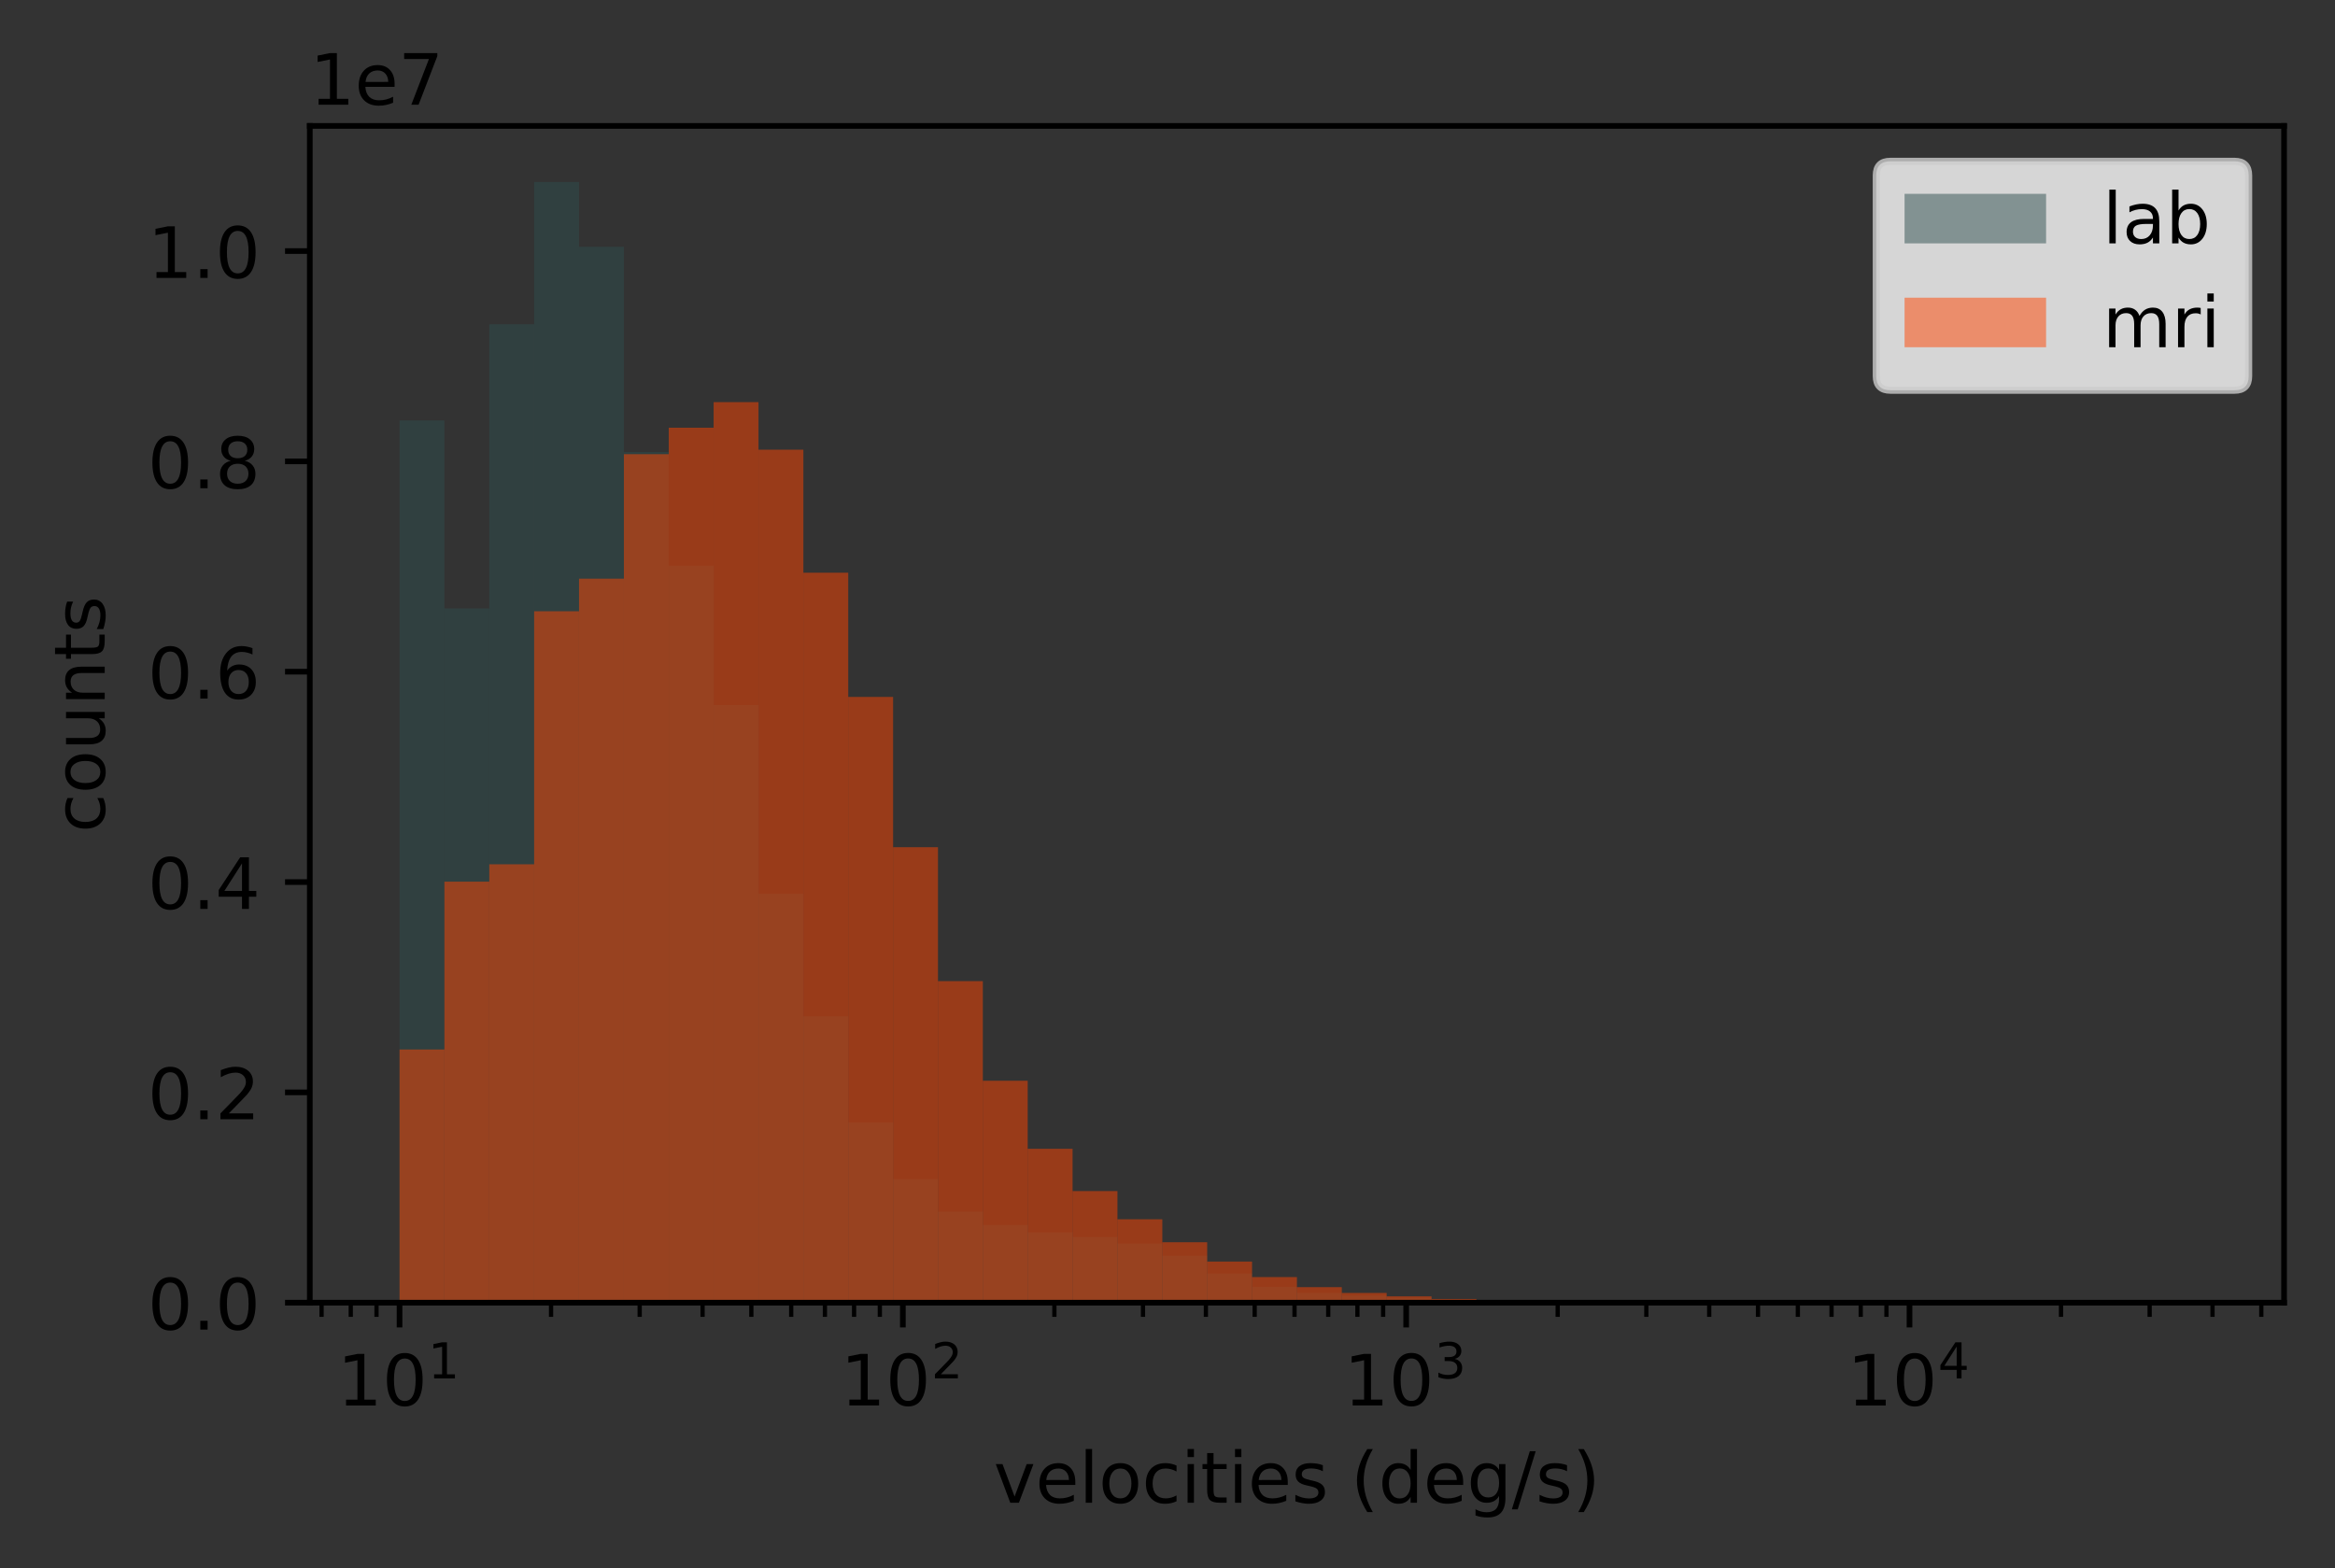 <?xml version="1.0" encoding="utf-8" standalone="no"?>
<!DOCTYPE svg PUBLIC "-//W3C//DTD SVG 1.1//EN"
  "http://www.w3.org/Graphics/SVG/1.1/DTD/svg11.dtd">
<!-- Created with matplotlib (https://matplotlib.org/) -->
<svg height="221.675pt" version="1.1" viewBox="0 0 329.981 221.675" width="329.981pt" xmlns="http://www.w3.org/2000/svg" xmlns:xlink="http://www.w3.org/1999/xlink">
 <rect x="0" y="0" width="329.981" height="221.675" fill="#333333" stroke="none"/>
 <defs>
  <style type="text/css">
*{stroke-linecap:butt;stroke-linejoin:round;}
  </style>
 </defs>
 <g id="figure_1">
  <g id="patch_1">
   <path d="M 0 221.675 
L 329.981 221.675 
L 329.981 0 
L 0 0 
z
" style="fill:none;"/>
  </g>
  <g id="axes_1">
   <g id="patch_2">
    <path d="M 43.781 184.118 
L 322.781 184.118 
L 322.781 17.798 
L 43.781 17.798 
z
" style="fill:none;"/>
   </g>
   <g id="patch_3">
    <path clip-path="url(#pff9ee19e88)" d="M 56.463 184.118 
L 62.804 184.118 
L 62.804 59.429 
L 56.463 59.429 
z
" style="fill:#2f4f4f;opacity:0.5;"/>
   </g>
   <g id="patch_4">
    <path clip-path="url(#pff9ee19e88)" d="M 62.804 184.118 
L 69.145 184.118 
L 69.145 86.01 
L 62.804 86.01 
z
" style="fill:#2f4f4f;opacity:0.5;"/>
   </g>
   <g id="patch_5">
    <path clip-path="url(#pff9ee19e88)" d="M 69.145 184.118 
L 75.486 184.118 
L 75.486 45.84 
L 69.145 45.84 
z
" style="fill:#2f4f4f;opacity:0.5;"/>
   </g>
   <g id="patch_6">
    <path clip-path="url(#pff9ee19e88)" d="M 75.486 184.118 
L 81.827 184.118 
L 81.827 25.718 
L 75.486 25.718 
z
" style="fill:#2f4f4f;opacity:0.5;"/>
   </g>
   <g id="patch_7">
    <path clip-path="url(#pff9ee19e88)" d="M 81.827 184.118 
L 88.168 184.118 
L 88.168 34.883 
L 81.827 34.883 
z
" style="fill:#2f4f4f;opacity:0.5;"/>
   </g>
   <g id="patch_8">
    <path clip-path="url(#pff9ee19e88)" d="M 88.168 184.118 
L 94.509 184.118 
L 94.509 63.884 
L 88.168 63.884 
z
" style="fill:#2f4f4f;opacity:0.5;"/>
   </g>
   <g id="patch_9">
    <path clip-path="url(#pff9ee19e88)" d="M 94.509 184.118 
L 100.849 184.118 
L 100.849 79.94 
L 94.509 79.94 
z
" style="fill:#2f4f4f;opacity:0.5;"/>
   </g>
   <g id="patch_10">
    <path clip-path="url(#pff9ee19e88)" d="M 100.849 184.118 
L 107.19 184.118 
L 107.19 99.657 
L 100.849 99.657 
z
" style="fill:#2f4f4f;opacity:0.5;"/>
   </g>
   <g id="patch_11">
    <path clip-path="url(#pff9ee19e88)" d="M 107.19 184.118 
L 113.531 184.118 
L 113.531 126.299 
L 107.19 126.299 
z
" style="fill:#2f4f4f;opacity:0.5;"/>
   </g>
   <g id="patch_12">
    <path clip-path="url(#pff9ee19e88)" d="M 113.531 184.118 
L 119.872 184.118 
L 119.872 143.639 
L 113.531 143.639 
z
" style="fill:#2f4f4f;opacity:0.5;"/>
   </g>
   <g id="patch_13">
    <path clip-path="url(#pff9ee19e88)" d="M 119.872 184.118 
L 126.213 184.118 
L 126.213 158.646 
L 119.872 158.646 
z
" style="fill:#2f4f4f;opacity:0.5;"/>
   </g>
   <g id="patch_14">
    <path clip-path="url(#pff9ee19e88)" d="M 126.213 184.118 
L 132.554 184.118 
L 132.554 166.66 
L 126.213 166.66 
z
" style="fill:#2f4f4f;opacity:0.5;"/>
   </g>
   <g id="patch_15">
    <path clip-path="url(#pff9ee19e88)" d="M 132.554 184.118 
L 138.895 184.118 
L 138.895 171.252 
L 132.554 171.252 
z
" style="fill:#2f4f4f;opacity:0.5;"/>
   </g>
   <g id="patch_16">
    <path clip-path="url(#pff9ee19e88)" d="M 138.895 184.118 
L 145.236 184.118 
L 145.236 173.151 
L 138.895 173.151 
z
" style="fill:#2f4f4f;opacity:0.5;"/>
   </g>
   <g id="patch_17">
    <path clip-path="url(#pff9ee19e88)" d="M 145.236 184.118 
L 151.577 184.118 
L 151.577 174.181 
L 145.236 174.181 
z
" style="fill:#2f4f4f;opacity:0.5;"/>
   </g>
   <g id="patch_18">
    <path clip-path="url(#pff9ee19e88)" d="M 151.577 184.118 
L 157.918 184.118 
L 157.918 174.83 
L 151.577 174.83 
z
" style="fill:#2f4f4f;opacity:0.5;"/>
   </g>
   <g id="patch_19">
    <path clip-path="url(#pff9ee19e88)" d="M 157.918 184.118 
L 164.259 184.118 
L 164.259 175.764 
L 157.918 175.764 
z
" style="fill:#2f4f4f;opacity:0.5;"/>
   </g>
   <g id="patch_20">
    <path clip-path="url(#pff9ee19e88)" d="M 164.259 184.118 
L 170.599 184.118 
L 170.599 177.494 
L 164.259 177.494 
z
" style="fill:#2f4f4f;opacity:0.5;"/>
   </g>
   <g id="patch_21">
    <path clip-path="url(#pff9ee19e88)" d="M 170.599 184.118 
L 176.94 184.118 
L 176.94 180.003 
L 170.599 180.003 
z
" style="fill:#2f4f4f;opacity:0.5;"/>
   </g>
   <g id="patch_22">
    <path clip-path="url(#pff9ee19e88)" d="M 176.94 184.118 
L 183.281 184.118 
L 183.281 181.867 
L 176.94 181.867 
z
" style="fill:#2f4f4f;opacity:0.5;"/>
   </g>
   <g id="patch_23">
    <path clip-path="url(#pff9ee19e88)" d="M 183.281 184.118 
L 189.622 184.118 
L 189.622 182.713 
L 183.281 182.713 
z
" style="fill:#2f4f4f;opacity:0.5;"/>
   </g>
   <g id="patch_24">
    <path clip-path="url(#pff9ee19e88)" d="M 189.622 184.118 
L 195.963 184.118 
L 195.963 183.12 
L 189.622 183.12 
z
" style="fill:#2f4f4f;opacity:0.5;"/>
   </g>
   <g id="patch_25">
    <path clip-path="url(#pff9ee19e88)" d="M 195.963 184.118 
L 202.304 184.118 
L 202.304 183.433 
L 195.963 183.433 
z
" style="fill:#2f4f4f;opacity:0.5;"/>
   </g>
   <g id="patch_26">
    <path clip-path="url(#pff9ee19e88)" d="M 202.304 184.118 
L 208.645 184.118 
L 208.645 183.67 
L 202.304 183.67 
z
" style="fill:#2f4f4f;opacity:0.5;"/>
   </g>
   <g id="patch_27">
    <path clip-path="url(#pff9ee19e88)" d="M 208.645 184.118 
L 214.986 184.118 
L 214.986 183.827 
L 208.645 183.827 
z
" style="fill:#2f4f4f;opacity:0.5;"/>
   </g>
   <g id="patch_28">
    <path clip-path="url(#pff9ee19e88)" d="M 214.986 184.118 
L 221.327 184.118 
L 221.327 183.927 
L 214.986 183.927 
z
" style="fill:#2f4f4f;opacity:0.5;"/>
   </g>
   <g id="patch_29">
    <path clip-path="url(#pff9ee19e88)" d="M 221.327 184.118 
L 227.668 184.118 
L 227.668 183.992 
L 221.327 183.992 
z
" style="fill:#2f4f4f;opacity:0.5;"/>
   </g>
   <g id="patch_30">
    <path clip-path="url(#pff9ee19e88)" d="M 227.668 184.118 
L 234.009 184.118 
L 234.009 184.035 
L 227.668 184.035 
z
" style="fill:#2f4f4f;opacity:0.5;"/>
   </g>
   <g id="patch_31">
    <path clip-path="url(#pff9ee19e88)" d="M 234.009 184.118 
L 240.349 184.118 
L 240.349 184.065 
L 234.009 184.065 
z
" style="fill:#2f4f4f;opacity:0.5;"/>
   </g>
   <g id="patch_32">
    <path clip-path="url(#pff9ee19e88)" d="M 240.349 184.118 
L 246.69 184.118 
L 246.69 184.086 
L 240.349 184.086 
z
" style="fill:#2f4f4f;opacity:0.5;"/>
   </g>
   <g id="patch_33">
    <path clip-path="url(#pff9ee19e88)" d="M 246.69 184.118 
L 253.031 184.118 
L 253.031 184.098 
L 246.69 184.098 
z
" style="fill:#2f4f4f;opacity:0.5;"/>
   </g>
   <g id="patch_34">
    <path clip-path="url(#pff9ee19e88)" d="M 253.031 184.118 
L 259.372 184.118 
L 259.372 184.108 
L 253.031 184.108 
z
" style="fill:#2f4f4f;opacity:0.5;"/>
   </g>
   <g id="patch_35">
    <path clip-path="url(#pff9ee19e88)" d="M 259.372 184.118 
L 265.713 184.118 
L 265.713 184.11 
L 259.372 184.11 
z
" style="fill:#2f4f4f;opacity:0.5;"/>
   </g>
   <g id="patch_36">
    <path clip-path="url(#pff9ee19e88)" d="M 265.713 184.118 
L 272.054 184.118 
L 272.054 184.112 
L 265.713 184.112 
z
" style="fill:#2f4f4f;opacity:0.5;"/>
   </g>
   <g id="patch_37">
    <path clip-path="url(#pff9ee19e88)" d="M 272.054 184.118 
L 278.395 184.118 
L 278.395 184.113 
L 272.054 184.113 
z
" style="fill:#2f4f4f;opacity:0.5;"/>
   </g>
   <g id="patch_38">
    <path clip-path="url(#pff9ee19e88)" d="M 278.395 184.118 
L 284.736 184.118 
L 284.736 184.114 
L 278.395 184.114 
z
" style="fill:#2f4f4f;opacity:0.5;"/>
   </g>
   <g id="patch_39">
    <path clip-path="url(#pff9ee19e88)" d="M 284.736 184.118 
L 291.077 184.118 
L 291.077 184.113 
L 284.736 184.113 
z
" style="fill:#2f4f4f;opacity:0.5;"/>
   </g>
   <g id="patch_40">
    <path clip-path="url(#pff9ee19e88)" d="M 291.077 184.118 
L 297.418 184.118 
L 297.418 184.114 
L 291.077 184.114 
z
" style="fill:#2f4f4f;opacity:0.5;"/>
   </g>
   <g id="patch_41">
    <path clip-path="url(#pff9ee19e88)" d="M 297.418 184.118 
L 303.759 184.118 
L 303.759 184.116 
L 297.418 184.116 
z
" style="fill:#2f4f4f;opacity:0.5;"/>
   </g>
   <g id="patch_42">
    <path clip-path="url(#pff9ee19e88)" d="M 303.759 184.118 
L 310.099 184.118 
L 310.099 184.117 
L 303.759 184.117 
z
" style="fill:#2f4f4f;opacity:0.5;"/>
   </g>
   <g id="patch_43">
    <path clip-path="url(#pff9ee19e88)" d="M 56.463 184.118 
L 62.804 184.118 
L 62.804 148.336 
L 56.463 148.336 
z
" style="fill:#ff4500;opacity:0.5;"/>
   </g>
   <g id="patch_44">
    <path clip-path="url(#pff9ee19e88)" d="M 62.804 184.118 
L 69.145 184.118 
L 69.145 124.609 
L 62.804 124.609 
z
" style="fill:#ff4500;opacity:0.5;"/>
   </g>
   <g id="patch_45">
    <path clip-path="url(#pff9ee19e88)" d="M 69.145 184.118 
L 75.486 184.118 
L 75.486 122.155 
L 69.145 122.155 
z
" style="fill:#ff4500;opacity:0.5;"/>
   </g>
   <g id="patch_46">
    <path clip-path="url(#pff9ee19e88)" d="M 75.486 184.118 
L 81.827 184.118 
L 81.827 86.39 
L 75.486 86.39 
z
" style="fill:#ff4500;opacity:0.5;"/>
   </g>
   <g id="patch_47">
    <path clip-path="url(#pff9ee19e88)" d="M 81.827 184.118 
L 88.168 184.118 
L 88.168 81.792 
L 81.827 81.792 
z
" style="fill:#ff4500;opacity:0.5;"/>
   </g>
   <g id="patch_48">
    <path clip-path="url(#pff9ee19e88)" d="M 88.168 184.118 
L 94.509 184.118 
L 94.509 64.196 
L 88.168 64.196 
z
" style="fill:#ff4500;opacity:0.5;"/>
   </g>
   <g id="patch_49">
    <path clip-path="url(#pff9ee19e88)" d="M 94.509 184.118 
L 100.849 184.118 
L 100.849 60.452 
L 94.509 60.452 
z
" style="fill:#ff4500;opacity:0.5;"/>
   </g>
   <g id="patch_50">
    <path clip-path="url(#pff9ee19e88)" d="M 100.849 184.118 
L 107.19 184.118 
L 107.19 56.837 
L 100.849 56.837 
z
" style="fill:#ff4500;opacity:0.5;"/>
   </g>
   <g id="patch_51">
    <path clip-path="url(#pff9ee19e88)" d="M 107.19 184.118 
L 113.531 184.118 
L 113.531 63.56 
L 107.19 63.56 
z
" style="fill:#ff4500;opacity:0.5;"/>
   </g>
   <g id="patch_52">
    <path clip-path="url(#pff9ee19e88)" d="M 113.531 184.118 
L 119.872 184.118 
L 119.872 80.947 
L 113.531 80.947 
z
" style="fill:#ff4500;opacity:0.5;"/>
   </g>
   <g id="patch_53">
    <path clip-path="url(#pff9ee19e88)" d="M 119.872 184.118 
L 126.213 184.118 
L 126.213 98.5 
L 119.872 98.5 
z
" style="fill:#ff4500;opacity:0.5;"/>
   </g>
   <g id="patch_54">
    <path clip-path="url(#pff9ee19e88)" d="M 126.213 184.118 
L 132.554 184.118 
L 132.554 119.747 
L 126.213 119.747 
z
" style="fill:#ff4500;opacity:0.5;"/>
   </g>
   <g id="patch_55">
    <path clip-path="url(#pff9ee19e88)" d="M 132.554 184.118 
L 138.895 184.118 
L 138.895 138.675 
L 132.554 138.675 
z
" style="fill:#ff4500;opacity:0.5;"/>
   </g>
   <g id="patch_56">
    <path clip-path="url(#pff9ee19e88)" d="M 138.895 184.118 
L 145.236 184.118 
L 145.236 152.754 
L 138.895 152.754 
z
" style="fill:#ff4500;opacity:0.5;"/>
   </g>
   <g id="patch_57">
    <path clip-path="url(#pff9ee19e88)" d="M 145.236 184.118 
L 151.577 184.118 
L 151.577 162.372 
L 145.236 162.372 
z
" style="fill:#ff4500;opacity:0.5;"/>
   </g>
   <g id="patch_58">
    <path clip-path="url(#pff9ee19e88)" d="M 151.577 184.118 
L 157.918 184.118 
L 157.918 168.34 
L 151.577 168.34 
z
" style="fill:#ff4500;opacity:0.5;"/>
   </g>
   <g id="patch_59">
    <path clip-path="url(#pff9ee19e88)" d="M 157.918 184.118 
L 164.259 184.118 
L 164.259 172.328 
L 157.918 172.328 
z
" style="fill:#ff4500;opacity:0.5;"/>
   </g>
   <g id="patch_60">
    <path clip-path="url(#pff9ee19e88)" d="M 164.259 184.118 
L 170.599 184.118 
L 170.599 175.575 
L 164.259 175.575 
z
" style="fill:#ff4500;opacity:0.5;"/>
   </g>
   <g id="patch_61">
    <path clip-path="url(#pff9ee19e88)" d="M 170.599 184.118 
L 176.94 184.118 
L 176.94 178.308 
L 170.599 178.308 
z
" style="fill:#ff4500;opacity:0.5;"/>
   </g>
   <g id="patch_62">
    <path clip-path="url(#pff9ee19e88)" d="M 176.94 184.118 
L 183.281 184.118 
L 183.281 180.497 
L 176.94 180.497 
z
" style="fill:#ff4500;opacity:0.5;"/>
   </g>
   <g id="patch_63">
    <path clip-path="url(#pff9ee19e88)" d="M 183.281 184.118 
L 189.622 184.118 
L 189.622 181.922 
L 183.281 181.922 
z
" style="fill:#ff4500;opacity:0.5;"/>
   </g>
   <g id="patch_64">
    <path clip-path="url(#pff9ee19e88)" d="M 189.622 184.118 
L 195.963 184.118 
L 195.963 182.737 
L 189.622 182.737 
z
" style="fill:#ff4500;opacity:0.5;"/>
   </g>
   <g id="patch_65">
    <path clip-path="url(#pff9ee19e88)" d="M 195.963 184.118 
L 202.304 184.118 
L 202.304 183.227 
L 195.963 183.227 
z
" style="fill:#ff4500;opacity:0.5;"/>
   </g>
   <g id="patch_66">
    <path clip-path="url(#pff9ee19e88)" d="M 202.304 184.118 
L 208.645 184.118 
L 208.645 183.59 
L 202.304 183.59 
z
" style="fill:#ff4500;opacity:0.5;"/>
   </g>
   <g id="patch_67">
    <path clip-path="url(#pff9ee19e88)" d="M 208.645 184.118 
L 214.986 184.118 
L 214.986 183.835 
L 208.645 183.835 
z
" style="fill:#ff4500;opacity:0.5;"/>
   </g>
   <g id="patch_68">
    <path clip-path="url(#pff9ee19e88)" d="M 214.986 184.118 
L 221.327 184.118 
L 221.327 183.98 
L 214.986 183.98 
z
" style="fill:#ff4500;opacity:0.5;"/>
   </g>
   <g id="patch_69">
    <path clip-path="url(#pff9ee19e88)" d="M 221.327 184.118 
L 227.668 184.118 
L 227.668 184.048 
L 221.327 184.048 
z
" style="fill:#ff4500;opacity:0.5;"/>
   </g>
   <g id="patch_70">
    <path clip-path="url(#pff9ee19e88)" d="M 227.668 184.118 
L 234.009 184.118 
L 234.009 184.084 
L 227.668 184.084 
z
" style="fill:#ff4500;opacity:0.5;"/>
   </g>
   <g id="patch_71">
    <path clip-path="url(#pff9ee19e88)" d="M 234.009 184.118 
L 240.349 184.118 
L 240.349 184.1 
L 234.009 184.1 
z
" style="fill:#ff4500;opacity:0.5;"/>
   </g>
   <g id="patch_72">
    <path clip-path="url(#pff9ee19e88)" d="M 240.349 184.118 
L 246.69 184.118 
L 246.69 184.111 
L 240.349 184.111 
z
" style="fill:#ff4500;opacity:0.5;"/>
   </g>
   <g id="patch_73">
    <path clip-path="url(#pff9ee19e88)" d="M 246.69 184.118 
L 253.031 184.118 
L 253.031 184.114 
L 246.69 184.114 
z
" style="fill:#ff4500;opacity:0.5;"/>
   </g>
   <g id="patch_74">
    <path clip-path="url(#pff9ee19e88)" d="M 253.031 184.118 
L 259.372 184.118 
L 259.372 184.114 
L 253.031 184.114 
z
" style="fill:#ff4500;opacity:0.5;"/>
   </g>
   <g id="patch_75">
    <path clip-path="url(#pff9ee19e88)" d="M 259.372 184.118 
L 265.713 184.118 
L 265.713 184.112 
L 259.372 184.112 
z
" style="fill:#ff4500;opacity:0.5;"/>
   </g>
   <g id="patch_76">
    <path clip-path="url(#pff9ee19e88)" d="M 265.713 184.118 
L 272.054 184.118 
L 272.054 184.108 
L 265.713 184.108 
z
" style="fill:#ff4500;opacity:0.5;"/>
   </g>
   <g id="patch_77">
    <path clip-path="url(#pff9ee19e88)" d="M 272.054 184.118 
L 278.395 184.118 
L 278.395 184.11 
L 272.054 184.11 
z
" style="fill:#ff4500;opacity:0.5;"/>
   </g>
   <g id="patch_78">
    <path clip-path="url(#pff9ee19e88)" d="M 278.395 184.118 
L 284.736 184.118 
L 284.736 184.115 
L 278.395 184.115 
z
" style="fill:#ff4500;opacity:0.5;"/>
   </g>
   <g id="patch_79">
    <path clip-path="url(#pff9ee19e88)" d="M 284.736 184.118 
L 291.077 184.118 
L 291.077 184.118 
L 284.736 184.118 
z
" style="fill:#ff4500;opacity:0.5;"/>
   </g>
   <g id="patch_80">
    <path clip-path="url(#pff9ee19e88)" d="M 291.077 184.118 
L 297.418 184.118 
L 297.418 184.118 
L 291.077 184.118 
z
" style="fill:#ff4500;opacity:0.5;"/>
   </g>
   <g id="patch_81">
    <path clip-path="url(#pff9ee19e88)" d="M 297.418 184.118 
L 303.759 184.118 
L 303.759 184.118 
L 297.418 184.118 
z
" style="fill:#ff4500;opacity:0.5;"/>
   </g>
   <g id="patch_82">
    <path clip-path="url(#pff9ee19e88)" d="M 303.759 184.118 
L 310.099 184.118 
L 310.099 184.118 
L 303.759 184.118 
z
" style="fill:#ff4500;opacity:0.5;"/>
   </g>
   <g id="matplotlib.axis_1">
    <g id="xtick_1">
     <g id="line2d_1">
      <defs>
       <path d="M 0 0 
L 0 3.5 
" id="mcff1240e0f" style="stroke:#000000;stroke-width:0.8;"/>
      </defs>
      <g>
       <use style="stroke:#000000;stroke-width:0.8;" x="56.463" xlink:href="#mcff1240e0f" y="184.118"/>
      </g>
     </g>
     <g id="text_1">
      <!-- $\mathdefault{10^{1}}$ -->
      <defs>
       <path d="M 12.406 8.297 
L 28.516 8.297 
L 28.516 63.922 
L 10.984 60.406 
L 10.984 69.391 
L 28.422 72.906 
L 38.281 72.906 
L 38.281 8.297 
L 54.391 8.297 
L 54.391 0 
L 12.406 0 
z
" id="DejaVuSans-49"/>
       <path d="M 31.781 66.406 
Q 24.172 66.406 20.328 58.906 
Q 16.5 51.422 16.5 36.375 
Q 16.5 21.391 20.328 13.891 
Q 24.172 6.391 31.781 6.391 
Q 39.453 6.391 43.281 13.891 
Q 47.125 21.391 47.125 36.375 
Q 47.125 51.422 43.281 58.906 
Q 39.453 66.406 31.781 66.406 
z
M 31.781 74.219 
Q 44.047 74.219 50.516 64.516 
Q 56.984 54.828 56.984 36.375 
Q 56.984 17.969 50.516 8.266 
Q 44.047 -1.422 31.781 -1.422 
Q 19.531 -1.422 13.062 8.266 
Q 6.594 17.969 6.594 36.375 
Q 6.594 54.828 13.062 64.516 
Q 19.531 74.219 31.781 74.219 
z
" id="DejaVuSans-48"/>
      </defs>
      <g transform="translate(47.663 198.717)scale(0.1 -0.1)">
       <use transform="translate(0 0.684)" xlink:href="#DejaVuSans-49"/>
       <use transform="translate(63.623 0.684)" xlink:href="#DejaVuSans-48"/>
       <use transform="translate(128.203 38.966)scale(0.7)" xlink:href="#DejaVuSans-49"/>
      </g>
     </g>
    </g>
    <g id="xtick_2">
     <g id="line2d_2">
      <g>
       <use style="stroke:#000000;stroke-width:0.8;" x="127.592" xlink:href="#mcff1240e0f" y="184.118"/>
      </g>
     </g>
     <g id="text_2">
      <!-- $\mathdefault{10^{2}}$ -->
      <defs>
       <path d="M 19.188 8.297 
L 53.609 8.297 
L 53.609 0 
L 7.328 0 
L 7.328 8.297 
Q 12.938 14.109 22.625 23.891 
Q 32.328 33.688 34.812 36.531 
Q 39.547 41.844 41.422 45.531 
Q 43.312 49.219 43.312 52.781 
Q 43.312 58.594 39.234 62.25 
Q 35.156 65.922 28.609 65.922 
Q 23.969 65.922 18.812 64.312 
Q 13.672 62.703 7.812 59.422 
L 7.812 69.391 
Q 13.766 71.781 18.938 73 
Q 24.125 74.219 28.422 74.219 
Q 39.75 74.219 46.484 68.547 
Q 53.219 62.891 53.219 53.422 
Q 53.219 48.922 51.531 44.891 
Q 49.859 40.875 45.406 35.406 
Q 44.188 33.984 37.641 27.219 
Q 31.109 20.453 19.188 8.297 
z
" id="DejaVuSans-50"/>
      </defs>
      <g transform="translate(118.792 198.717)scale(0.1 -0.1)">
       <use transform="translate(0 0.766)" xlink:href="#DejaVuSans-49"/>
       <use transform="translate(63.623 0.766)" xlink:href="#DejaVuSans-48"/>
       <use transform="translate(128.203 39.047)scale(0.7)" xlink:href="#DejaVuSans-50"/>
      </g>
     </g>
    </g>
    <g id="xtick_3">
     <g id="line2d_3">
      <g>
       <use style="stroke:#000000;stroke-width:0.8;" x="198.721" xlink:href="#mcff1240e0f" y="184.118"/>
      </g>
     </g>
     <g id="text_3">
      <!-- $\mathdefault{10^{3}}$ -->
      <defs>
       <path d="M 40.578 39.312 
Q 47.656 37.797 51.625 33 
Q 55.609 28.219 55.609 21.188 
Q 55.609 10.406 48.188 4.484 
Q 40.766 -1.422 27.094 -1.422 
Q 22.516 -1.422 17.656 -0.516 
Q 12.797 0.391 7.625 2.203 
L 7.625 11.719 
Q 11.719 9.328 16.594 8.109 
Q 21.484 6.891 26.812 6.891 
Q 36.078 6.891 40.938 10.547 
Q 45.797 14.203 45.797 21.188 
Q 45.797 27.641 41.281 31.266 
Q 36.766 34.906 28.719 34.906 
L 20.219 34.906 
L 20.219 43.016 
L 29.109 43.016 
Q 36.375 43.016 40.234 45.922 
Q 44.094 48.828 44.094 54.297 
Q 44.094 59.906 40.109 62.906 
Q 36.141 65.922 28.719 65.922 
Q 24.656 65.922 20.016 65.031 
Q 15.375 64.156 9.812 62.312 
L 9.812 71.094 
Q 15.438 72.656 20.344 73.438 
Q 25.25 74.219 29.594 74.219 
Q 40.828 74.219 47.359 69.109 
Q 53.906 64.016 53.906 55.328 
Q 53.906 49.266 50.438 45.094 
Q 46.969 40.922 40.578 39.312 
z
" id="DejaVuSans-51"/>
      </defs>
      <g transform="translate(189.921 198.717)scale(0.1 -0.1)">
       <use transform="translate(0 0.766)" xlink:href="#DejaVuSans-49"/>
       <use transform="translate(63.623 0.766)" xlink:href="#DejaVuSans-48"/>
       <use transform="translate(128.203 39.047)scale(0.7)" xlink:href="#DejaVuSans-51"/>
      </g>
     </g>
    </g>
    <g id="xtick_4">
     <g id="line2d_4">
      <g>
       <use style="stroke:#000000;stroke-width:0.8;" x="269.85" xlink:href="#mcff1240e0f" y="184.118"/>
      </g>
     </g>
     <g id="text_4">
      <!-- $\mathdefault{10^{4}}$ -->
      <defs>
       <path d="M 37.797 64.312 
L 12.891 25.391 
L 37.797 25.391 
z
M 35.203 72.906 
L 47.609 72.906 
L 47.609 25.391 
L 58.016 25.391 
L 58.016 17.188 
L 47.609 17.188 
L 47.609 0 
L 37.797 0 
L 37.797 17.188 
L 4.891 17.188 
L 4.891 26.703 
z
" id="DejaVuSans-52"/>
      </defs>
      <g transform="translate(261.05 198.717)scale(0.1 -0.1)">
       <use transform="translate(0 0.684)" xlink:href="#DejaVuSans-49"/>
       <use transform="translate(63.623 0.684)" xlink:href="#DejaVuSans-48"/>
       <use transform="translate(128.203 38.966)scale(0.7)" xlink:href="#DejaVuSans-52"/>
      </g>
     </g>
    </g>
    <g id="xtick_5">
     <g id="line2d_5">
      <defs>
       <path d="M 0 0 
L 0 2 
" id="mb9882eac9b" style="stroke:#000000;stroke-width:0.6;"/>
      </defs>
      <g>
       <use style="stroke:#000000;stroke-width:0.6;" x="45.445" xlink:href="#mb9882eac9b" y="184.118"/>
      </g>
     </g>
    </g>
    <g id="xtick_6">
     <g id="line2d_6">
      <g>
       <use style="stroke:#000000;stroke-width:0.6;" x="49.57" xlink:href="#mb9882eac9b" y="184.118"/>
      </g>
     </g>
    </g>
    <g id="xtick_7">
     <g id="line2d_7">
      <g>
       <use style="stroke:#000000;stroke-width:0.6;" x="53.208" xlink:href="#mb9882eac9b" y="184.118"/>
      </g>
     </g>
    </g>
    <g id="xtick_8">
     <g id="line2d_8">
      <g>
       <use style="stroke:#000000;stroke-width:0.6;" x="77.875" xlink:href="#mb9882eac9b" y="184.118"/>
      </g>
     </g>
    </g>
    <g id="xtick_9">
     <g id="line2d_9">
      <g>
       <use style="stroke:#000000;stroke-width:0.6;" x="90.4" xlink:href="#mb9882eac9b" y="184.118"/>
      </g>
     </g>
    </g>
    <g id="xtick_10">
     <g id="line2d_10">
      <g>
       <use style="stroke:#000000;stroke-width:0.6;" x="99.287" xlink:href="#mb9882eac9b" y="184.118"/>
      </g>
     </g>
    </g>
    <g id="xtick_11">
     <g id="line2d_11">
      <g>
       <use style="stroke:#000000;stroke-width:0.6;" x="106.18" xlink:href="#mb9882eac9b" y="184.118"/>
      </g>
     </g>
    </g>
    <g id="xtick_12">
     <g id="line2d_12">
      <g>
       <use style="stroke:#000000;stroke-width:0.6;" x="111.812" xlink:href="#mb9882eac9b" y="184.118"/>
      </g>
     </g>
    </g>
    <g id="xtick_13">
     <g id="line2d_13">
      <g>
       <use style="stroke:#000000;stroke-width:0.6;" x="116.574" xlink:href="#mb9882eac9b" y="184.118"/>
      </g>
     </g>
    </g>
    <g id="xtick_14">
     <g id="line2d_14">
      <g>
       <use style="stroke:#000000;stroke-width:0.6;" x="120.699" xlink:href="#mb9882eac9b" y="184.118"/>
      </g>
     </g>
    </g>
    <g id="xtick_15">
     <g id="line2d_15">
      <g>
       <use style="stroke:#000000;stroke-width:0.6;" x="124.337" xlink:href="#mb9882eac9b" y="184.118"/>
      </g>
     </g>
    </g>
    <g id="xtick_16">
     <g id="line2d_16">
      <g>
       <use style="stroke:#000000;stroke-width:0.6;" x="149.004" xlink:href="#mb9882eac9b" y="184.118"/>
      </g>
     </g>
    </g>
    <g id="xtick_17">
     <g id="line2d_17">
      <g>
       <use style="stroke:#000000;stroke-width:0.6;" x="161.529" xlink:href="#mb9882eac9b" y="184.118"/>
      </g>
     </g>
    </g>
    <g id="xtick_18">
     <g id="line2d_18">
      <g>
       <use style="stroke:#000000;stroke-width:0.6;" x="170.416" xlink:href="#mb9882eac9b" y="184.118"/>
      </g>
     </g>
    </g>
    <g id="xtick_19">
     <g id="line2d_19">
      <g>
       <use style="stroke:#000000;stroke-width:0.6;" x="177.309" xlink:href="#mb9882eac9b" y="184.118"/>
      </g>
     </g>
    </g>
    <g id="xtick_20">
     <g id="line2d_20">
      <g>
       <use style="stroke:#000000;stroke-width:0.6;" x="182.941" xlink:href="#mb9882eac9b" y="184.118"/>
      </g>
     </g>
    </g>
    <g id="xtick_21">
     <g id="line2d_21">
      <g>
       <use style="stroke:#000000;stroke-width:0.6;" x="187.703" xlink:href="#mb9882eac9b" y="184.118"/>
      </g>
     </g>
    </g>
    <g id="xtick_22">
     <g id="line2d_22">
      <g>
       <use style="stroke:#000000;stroke-width:0.6;" x="191.828" xlink:href="#mb9882eac9b" y="184.118"/>
      </g>
     </g>
    </g>
    <g id="xtick_23">
     <g id="line2d_23">
      <g>
       <use style="stroke:#000000;stroke-width:0.6;" x="195.466" xlink:href="#mb9882eac9b" y="184.118"/>
      </g>
     </g>
    </g>
    <g id="xtick_24">
     <g id="line2d_24">
      <g>
       <use style="stroke:#000000;stroke-width:0.6;" x="220.133" xlink:href="#mb9882eac9b" y="184.118"/>
      </g>
     </g>
    </g>
    <g id="xtick_25">
     <g id="line2d_25">
      <g>
       <use style="stroke:#000000;stroke-width:0.6;" x="232.658" xlink:href="#mb9882eac9b" y="184.118"/>
      </g>
     </g>
    </g>
    <g id="xtick_26">
     <g id="line2d_26">
      <g>
       <use style="stroke:#000000;stroke-width:0.6;" x="241.545" xlink:href="#mb9882eac9b" y="184.118"/>
      </g>
     </g>
    </g>
    <g id="xtick_27">
     <g id="line2d_27">
      <g>
       <use style="stroke:#000000;stroke-width:0.6;" x="248.438" xlink:href="#mb9882eac9b" y="184.118"/>
      </g>
     </g>
    </g>
    <g id="xtick_28">
     <g id="line2d_28">
      <g>
       <use style="stroke:#000000;stroke-width:0.6;" x="254.07" xlink:href="#mb9882eac9b" y="184.118"/>
      </g>
     </g>
    </g>
    <g id="xtick_29">
     <g id="line2d_29">
      <g>
       <use style="stroke:#000000;stroke-width:0.6;" x="258.832" xlink:href="#mb9882eac9b" y="184.118"/>
      </g>
     </g>
    </g>
    <g id="xtick_30">
     <g id="line2d_30">
      <g>
       <use style="stroke:#000000;stroke-width:0.6;" x="262.957" xlink:href="#mb9882eac9b" y="184.118"/>
      </g>
     </g>
    </g>
    <g id="xtick_31">
     <g id="line2d_31">
      <g>
       <use style="stroke:#000000;stroke-width:0.6;" x="266.595" xlink:href="#mb9882eac9b" y="184.118"/>
      </g>
     </g>
    </g>
    <g id="xtick_32">
     <g id="line2d_32">
      <g>
       <use style="stroke:#000000;stroke-width:0.6;" x="291.262" xlink:href="#mb9882eac9b" y="184.118"/>
      </g>
     </g>
    </g>
    <g id="xtick_33">
     <g id="line2d_33">
      <g>
       <use style="stroke:#000000;stroke-width:0.6;" x="303.787" xlink:href="#mb9882eac9b" y="184.118"/>
      </g>
     </g>
    </g>
    <g id="xtick_34">
     <g id="line2d_34">
      <g>
       <use style="stroke:#000000;stroke-width:0.6;" x="312.673" xlink:href="#mb9882eac9b" y="184.118"/>
      </g>
     </g>
    </g>
    <g id="xtick_35">
     <g id="line2d_35">
      <g>
       <use style="stroke:#000000;stroke-width:0.6;" x="319.567" xlink:href="#mb9882eac9b" y="184.118"/>
      </g>
     </g>
    </g>
    <g id="text_5">
     <!-- velocities (deg/s) -->
     <defs>
      <path d="M 2.984 54.688 
L 12.5 54.688 
L 29.594 8.797 
L 46.688 54.688 
L 56.203 54.688 
L 35.688 0 
L 23.484 0 
z
" id="DejaVuSans-118"/>
      <path d="M 56.203 29.594 
L 56.203 25.203 
L 14.891 25.203 
Q 15.484 15.922 20.484 11.062 
Q 25.484 6.203 34.422 6.203 
Q 39.594 6.203 44.453 7.469 
Q 49.312 8.734 54.109 11.281 
L 54.109 2.781 
Q 49.266 0.734 44.188 -0.344 
Q 39.109 -1.422 33.891 -1.422 
Q 20.797 -1.422 13.156 6.188 
Q 5.516 13.812 5.516 26.812 
Q 5.516 40.234 12.766 48.109 
Q 20.016 56 32.328 56 
Q 43.359 56 49.781 48.891 
Q 56.203 41.797 56.203 29.594 
z
M 47.219 32.234 
Q 47.125 39.594 43.094 43.984 
Q 39.062 48.391 32.422 48.391 
Q 24.906 48.391 20.391 44.141 
Q 15.875 39.891 15.188 32.172 
z
" id="DejaVuSans-101"/>
      <path d="M 9.422 75.984 
L 18.406 75.984 
L 18.406 0 
L 9.422 0 
z
" id="DejaVuSans-108"/>
      <path d="M 30.609 48.391 
Q 23.391 48.391 19.188 42.75 
Q 14.984 37.109 14.984 27.297 
Q 14.984 17.484 19.156 11.844 
Q 23.344 6.203 30.609 6.203 
Q 37.797 6.203 41.984 11.859 
Q 46.188 17.531 46.188 27.297 
Q 46.188 37.016 41.984 42.703 
Q 37.797 48.391 30.609 48.391 
z
M 30.609 56 
Q 42.328 56 49.016 48.375 
Q 55.719 40.766 55.719 27.297 
Q 55.719 13.875 49.016 6.219 
Q 42.328 -1.422 30.609 -1.422 
Q 18.844 -1.422 12.172 6.219 
Q 5.516 13.875 5.516 27.297 
Q 5.516 40.766 12.172 48.375 
Q 18.844 56 30.609 56 
z
" id="DejaVuSans-111"/>
      <path d="M 48.781 52.594 
L 48.781 44.188 
Q 44.969 46.297 41.141 47.344 
Q 37.312 48.391 33.406 48.391 
Q 24.656 48.391 19.812 42.844 
Q 14.984 37.312 14.984 27.297 
Q 14.984 17.281 19.812 11.734 
Q 24.656 6.203 33.406 6.203 
Q 37.312 6.203 41.141 7.25 
Q 44.969 8.297 48.781 10.406 
L 48.781 2.094 
Q 45.016 0.344 40.984 -0.531 
Q 36.969 -1.422 32.422 -1.422 
Q 20.062 -1.422 12.781 6.344 
Q 5.516 14.109 5.516 27.297 
Q 5.516 40.672 12.859 48.328 
Q 20.219 56 33.016 56 
Q 37.156 56 41.109 55.141 
Q 45.062 54.297 48.781 52.594 
z
" id="DejaVuSans-99"/>
      <path d="M 9.422 54.688 
L 18.406 54.688 
L 18.406 0 
L 9.422 0 
z
M 9.422 75.984 
L 18.406 75.984 
L 18.406 64.594 
L 9.422 64.594 
z
" id="DejaVuSans-105"/>
      <path d="M 18.312 70.219 
L 18.312 54.688 
L 36.812 54.688 
L 36.812 47.703 
L 18.312 47.703 
L 18.312 18.016 
Q 18.312 11.328 20.141 9.422 
Q 21.969 7.516 27.594 7.516 
L 36.812 7.516 
L 36.812 0 
L 27.594 0 
Q 17.188 0 13.234 3.875 
Q 9.281 7.766 9.281 18.016 
L 9.281 47.703 
L 2.688 47.703 
L 2.688 54.688 
L 9.281 54.688 
L 9.281 70.219 
z
" id="DejaVuSans-116"/>
      <path d="M 44.281 53.078 
L 44.281 44.578 
Q 40.484 46.531 36.375 47.5 
Q 32.281 48.484 27.875 48.484 
Q 21.188 48.484 17.844 46.438 
Q 14.5 44.391 14.5 40.281 
Q 14.5 37.156 16.891 35.375 
Q 19.281 33.594 26.516 31.984 
L 29.594 31.297 
Q 39.156 29.25 43.188 25.516 
Q 47.219 21.781 47.219 15.094 
Q 47.219 7.469 41.188 3.016 
Q 35.156 -1.422 24.609 -1.422 
Q 20.219 -1.422 15.453 -0.562 
Q 10.688 0.297 5.422 2 
L 5.422 11.281 
Q 10.406 8.688 15.234 7.391 
Q 20.062 6.109 24.812 6.109 
Q 31.156 6.109 34.562 8.281 
Q 37.984 10.453 37.984 14.406 
Q 37.984 18.062 35.516 20.016 
Q 33.062 21.969 24.703 23.781 
L 21.578 24.516 
Q 13.234 26.266 9.516 29.906 
Q 5.812 33.547 5.812 39.891 
Q 5.812 47.609 11.281 51.797 
Q 16.75 56 26.812 56 
Q 31.781 56 36.172 55.266 
Q 40.578 54.547 44.281 53.078 
z
" id="DejaVuSans-115"/>
      <path id="DejaVuSans-32"/>
      <path d="M 31 75.875 
Q 24.469 64.656 21.281 53.656 
Q 18.109 42.672 18.109 31.391 
Q 18.109 20.125 21.312 9.062 
Q 24.516 -2 31 -13.188 
L 23.188 -13.188 
Q 15.875 -1.703 12.234 9.375 
Q 8.594 20.453 8.594 31.391 
Q 8.594 42.281 12.203 53.312 
Q 15.828 64.359 23.188 75.875 
z
" id="DejaVuSans-40"/>
      <path d="M 45.406 46.391 
L 45.406 75.984 
L 54.391 75.984 
L 54.391 0 
L 45.406 0 
L 45.406 8.203 
Q 42.578 3.328 38.25 0.953 
Q 33.938 -1.422 27.875 -1.422 
Q 17.969 -1.422 11.734 6.484 
Q 5.516 14.406 5.516 27.297 
Q 5.516 40.188 11.734 48.094 
Q 17.969 56 27.875 56 
Q 33.938 56 38.25 53.625 
Q 42.578 51.266 45.406 46.391 
z
M 14.797 27.297 
Q 14.797 17.391 18.875 11.75 
Q 22.953 6.109 30.078 6.109 
Q 37.203 6.109 41.297 11.75 
Q 45.406 17.391 45.406 27.297 
Q 45.406 37.203 41.297 42.844 
Q 37.203 48.484 30.078 48.484 
Q 22.953 48.484 18.875 42.844 
Q 14.797 37.203 14.797 27.297 
z
" id="DejaVuSans-100"/>
      <path d="M 45.406 27.984 
Q 45.406 37.75 41.375 43.109 
Q 37.359 48.484 30.078 48.484 
Q 22.859 48.484 18.828 43.109 
Q 14.797 37.75 14.797 27.984 
Q 14.797 18.266 18.828 12.891 
Q 22.859 7.516 30.078 7.516 
Q 37.359 7.516 41.375 12.891 
Q 45.406 18.266 45.406 27.984 
z
M 54.391 6.781 
Q 54.391 -7.172 48.188 -13.984 
Q 42 -20.797 29.203 -20.797 
Q 24.469 -20.797 20.266 -20.094 
Q 16.062 -19.391 12.109 -17.922 
L 12.109 -9.188 
Q 16.062 -11.328 19.922 -12.344 
Q 23.781 -13.375 27.781 -13.375 
Q 36.625 -13.375 41.016 -8.766 
Q 45.406 -4.156 45.406 5.172 
L 45.406 9.625 
Q 42.625 4.781 38.281 2.391 
Q 33.938 0 27.875 0 
Q 17.828 0 11.672 7.656 
Q 5.516 15.328 5.516 27.984 
Q 5.516 40.672 11.672 48.328 
Q 17.828 56 27.875 56 
Q 33.938 56 38.281 53.609 
Q 42.625 51.219 45.406 46.391 
L 45.406 54.688 
L 54.391 54.688 
z
" id="DejaVuSans-103"/>
      <path d="M 25.391 72.906 
L 33.688 72.906 
L 8.297 -9.281 
L 0 -9.281 
z
" id="DejaVuSans-47"/>
      <path d="M 8.016 75.875 
L 15.828 75.875 
Q 23.141 64.359 26.781 53.312 
Q 30.422 42.281 30.422 31.391 
Q 30.422 20.453 26.781 9.375 
Q 23.141 -1.703 15.828 -13.188 
L 8.016 -13.188 
Q 14.5 -2 17.703 9.062 
Q 20.906 20.125 20.906 31.391 
Q 20.906 42.672 17.703 53.656 
Q 14.5 64.656 8.016 75.875 
z
" id="DejaVuSans-41"/>
     </defs>
     <g transform="translate(140.423 212.395)scale(0.1 -0.1)">
      <use xlink:href="#DejaVuSans-118"/>
      <use x="59.18" xlink:href="#DejaVuSans-101"/>
      <use x="120.703" xlink:href="#DejaVuSans-108"/>
      <use x="148.486" xlink:href="#DejaVuSans-111"/>
      <use x="209.668" xlink:href="#DejaVuSans-99"/>
      <use x="264.648" xlink:href="#DejaVuSans-105"/>
      <use x="292.432" xlink:href="#DejaVuSans-116"/>
      <use x="331.641" xlink:href="#DejaVuSans-105"/>
      <use x="359.424" xlink:href="#DejaVuSans-101"/>
      <use x="420.947" xlink:href="#DejaVuSans-115"/>
      <use x="473.047" xlink:href="#DejaVuSans-32"/>
      <use x="504.834" xlink:href="#DejaVuSans-40"/>
      <use x="543.848" xlink:href="#DejaVuSans-100"/>
      <use x="607.324" xlink:href="#DejaVuSans-101"/>
      <use x="668.848" xlink:href="#DejaVuSans-103"/>
      <use x="732.324" xlink:href="#DejaVuSans-47"/>
      <use x="766.016" xlink:href="#DejaVuSans-115"/>
      <use x="818.115" xlink:href="#DejaVuSans-41"/>
     </g>
    </g>
   </g>
   <g id="matplotlib.axis_2">
    <g id="ytick_1">
     <g id="line2d_36">
      <defs>
       <path d="M 0 0 
L -3.5 0 
" id="mc0c6505a14" style="stroke:#000000;stroke-width:0.8;"/>
      </defs>
      <g>
       <use style="stroke:#000000;stroke-width:0.8;" x="43.781" xlink:href="#mc0c6505a14" y="184.118"/>
      </g>
     </g>
     <g id="text_6">
      <!-- 0.0 -->
      <defs>
       <path d="M 10.688 12.406 
L 21 12.406 
L 21 0 
L 10.688 0 
z
" id="DejaVuSans-46"/>
      </defs>
      <g transform="translate(20.878 187.918)scale(0.1 -0.1)">
       <use xlink:href="#DejaVuSans-48"/>
       <use x="63.623" xlink:href="#DejaVuSans-46"/>
       <use x="95.41" xlink:href="#DejaVuSans-48"/>
      </g>
     </g>
    </g>
    <g id="ytick_2">
     <g id="line2d_37">
      <g>
       <use style="stroke:#000000;stroke-width:0.8;" x="43.781" xlink:href="#mc0c6505a14" y="154.391"/>
      </g>
     </g>
     <g id="text_7">
      <!-- 0.2 -->
      <g transform="translate(20.878 158.19)scale(0.1 -0.1)">
       <use xlink:href="#DejaVuSans-48"/>
       <use x="63.623" xlink:href="#DejaVuSans-46"/>
       <use x="95.41" xlink:href="#DejaVuSans-50"/>
      </g>
     </g>
    </g>
    <g id="ytick_3">
     <g id="line2d_38">
      <g>
       <use style="stroke:#000000;stroke-width:0.8;" x="43.781" xlink:href="#mc0c6505a14" y="124.663"/>
      </g>
     </g>
     <g id="text_8">
      <!-- 0.4 -->
      <g transform="translate(20.878 128.462)scale(0.1 -0.1)">
       <use xlink:href="#DejaVuSans-48"/>
       <use x="63.623" xlink:href="#DejaVuSans-46"/>
       <use x="95.41" xlink:href="#DejaVuSans-52"/>
      </g>
     </g>
    </g>
    <g id="ytick_4">
     <g id="line2d_39">
      <g>
       <use style="stroke:#000000;stroke-width:0.8;" x="43.781" xlink:href="#mc0c6505a14" y="94.935"/>
      </g>
     </g>
     <g id="text_9">
      <!-- 0.6 -->
      <defs>
       <path d="M 33.016 40.375 
Q 26.375 40.375 22.484 35.828 
Q 18.609 31.297 18.609 23.391 
Q 18.609 15.531 22.484 10.953 
Q 26.375 6.391 33.016 6.391 
Q 39.656 6.391 43.531 10.953 
Q 47.406 15.531 47.406 23.391 
Q 47.406 31.297 43.531 35.828 
Q 39.656 40.375 33.016 40.375 
z
M 52.594 71.297 
L 52.594 62.312 
Q 48.875 64.062 45.094 64.984 
Q 41.312 65.922 37.594 65.922 
Q 27.828 65.922 22.672 59.328 
Q 17.531 52.734 16.797 39.406 
Q 19.672 43.656 24.016 45.922 
Q 28.375 48.188 33.594 48.188 
Q 44.578 48.188 50.953 41.516 
Q 57.328 34.859 57.328 23.391 
Q 57.328 12.156 50.688 5.359 
Q 44.047 -1.422 33.016 -1.422 
Q 20.359 -1.422 13.672 8.266 
Q 6.984 17.969 6.984 36.375 
Q 6.984 53.656 15.188 63.938 
Q 23.391 74.219 37.203 74.219 
Q 40.922 74.219 44.703 73.484 
Q 48.484 72.75 52.594 71.297 
z
" id="DejaVuSans-54"/>
      </defs>
      <g transform="translate(20.878 98.734)scale(0.1 -0.1)">
       <use xlink:href="#DejaVuSans-48"/>
       <use x="63.623" xlink:href="#DejaVuSans-46"/>
       <use x="95.41" xlink:href="#DejaVuSans-54"/>
      </g>
     </g>
    </g>
    <g id="ytick_5">
     <g id="line2d_40">
      <g>
       <use style="stroke:#000000;stroke-width:0.8;" x="43.781" xlink:href="#mc0c6505a14" y="65.207"/>
      </g>
     </g>
     <g id="text_10">
      <!-- 0.8 -->
      <defs>
       <path d="M 31.781 34.625 
Q 24.75 34.625 20.719 30.859 
Q 16.703 27.094 16.703 20.516 
Q 16.703 13.922 20.719 10.156 
Q 24.75 6.391 31.781 6.391 
Q 38.812 6.391 42.859 10.172 
Q 46.922 13.969 46.922 20.516 
Q 46.922 27.094 42.891 30.859 
Q 38.875 34.625 31.781 34.625 
z
M 21.922 38.812 
Q 15.578 40.375 12.031 44.719 
Q 8.5 49.078 8.5 55.328 
Q 8.5 64.062 14.719 69.141 
Q 20.953 74.219 31.781 74.219 
Q 42.672 74.219 48.875 69.141 
Q 55.078 64.062 55.078 55.328 
Q 55.078 49.078 51.531 44.719 
Q 48 40.375 41.703 38.812 
Q 48.828 37.156 52.797 32.312 
Q 56.781 27.484 56.781 20.516 
Q 56.781 9.906 50.312 4.234 
Q 43.844 -1.422 31.781 -1.422 
Q 19.734 -1.422 13.25 4.234 
Q 6.781 9.906 6.781 20.516 
Q 6.781 27.484 10.781 32.312 
Q 14.797 37.156 21.922 38.812 
z
M 18.312 54.391 
Q 18.312 48.734 21.844 45.562 
Q 25.391 42.391 31.781 42.391 
Q 38.141 42.391 41.719 45.562 
Q 45.312 48.734 45.312 54.391 
Q 45.312 60.062 41.719 63.234 
Q 38.141 66.406 31.781 66.406 
Q 25.391 66.406 21.844 63.234 
Q 18.312 60.062 18.312 54.391 
z
" id="DejaVuSans-56"/>
      </defs>
      <g transform="translate(20.878 69.007)scale(0.1 -0.1)">
       <use xlink:href="#DejaVuSans-48"/>
       <use x="63.623" xlink:href="#DejaVuSans-46"/>
       <use x="95.41" xlink:href="#DejaVuSans-56"/>
      </g>
     </g>
    </g>
    <g id="ytick_6">
     <g id="line2d_41">
      <g>
       <use style="stroke:#000000;stroke-width:0.8;" x="43.781" xlink:href="#mc0c6505a14" y="35.48"/>
      </g>
     </g>
     <g id="text_11">
      <!-- 1.0 -->
      <g transform="translate(20.878 39.279)scale(0.1 -0.1)">
       <use xlink:href="#DejaVuSans-49"/>
       <use x="63.623" xlink:href="#DejaVuSans-46"/>
       <use x="95.41" xlink:href="#DejaVuSans-48"/>
      </g>
     </g>
    </g>
    <g id="text_12">
     <!-- counts -->
     <defs>
      <path d="M 8.5 21.578 
L 8.5 54.688 
L 17.484 54.688 
L 17.484 21.922 
Q 17.484 14.156 20.5 10.266 
Q 23.531 6.391 29.594 6.391 
Q 36.859 6.391 41.078 11.031 
Q 45.312 15.672 45.312 23.688 
L 45.312 54.688 
L 54.297 54.688 
L 54.297 0 
L 45.312 0 
L 45.312 8.406 
Q 42.047 3.422 37.719 1 
Q 33.406 -1.422 27.688 -1.422 
Q 18.266 -1.422 13.375 4.438 
Q 8.5 10.297 8.5 21.578 
z
M 31.109 56 
z
" id="DejaVuSans-117"/>
      <path d="M 54.891 33.016 
L 54.891 0 
L 45.906 0 
L 45.906 32.719 
Q 45.906 40.484 42.875 44.328 
Q 39.844 48.188 33.797 48.188 
Q 26.516 48.188 22.312 43.547 
Q 18.109 38.922 18.109 30.906 
L 18.109 0 
L 9.078 0 
L 9.078 54.688 
L 18.109 54.688 
L 18.109 46.188 
Q 21.344 51.125 25.703 53.562 
Q 30.078 56 35.797 56 
Q 45.219 56 50.047 50.172 
Q 54.891 44.344 54.891 33.016 
z
" id="DejaVuSans-110"/>
     </defs>
     <g transform="translate(14.798 117.669)rotate(-90)scale(0.1 -0.1)">
      <use xlink:href="#DejaVuSans-99"/>
      <use x="54.98" xlink:href="#DejaVuSans-111"/>
      <use x="116.162" xlink:href="#DejaVuSans-117"/>
      <use x="179.541" xlink:href="#DejaVuSans-110"/>
      <use x="242.92" xlink:href="#DejaVuSans-116"/>
      <use x="282.129" xlink:href="#DejaVuSans-115"/>
     </g>
    </g>
    <g id="text_13">
     <!-- 1e7 -->
     <defs>
      <path d="M 8.203 72.906 
L 55.078 72.906 
L 55.078 68.703 
L 28.609 0 
L 18.312 0 
L 43.219 64.594 
L 8.203 64.594 
z
" id="DejaVuSans-55"/>
     </defs>
     <g transform="translate(43.781 14.798)scale(0.1 -0.1)">
      <use xlink:href="#DejaVuSans-49"/>
      <use x="63.623" xlink:href="#DejaVuSans-101"/>
      <use x="125.146" xlink:href="#DejaVuSans-55"/>
     </g>
    </g>
   </g>
   <g id="patch_83">
    <path d="M 43.781 184.118 
L 43.781 17.798 
" style="fill:none;stroke:#000000;stroke-linecap:square;stroke-linejoin:miter;stroke-width:0.8;"/>
   </g>
   <g id="patch_84">
    <path d="M 322.781 184.118 
L 322.781 17.798 
" style="fill:none;stroke:#000000;stroke-linecap:square;stroke-linejoin:miter;stroke-width:0.8;"/>
   </g>
   <g id="patch_85">
    <path d="M 43.781 184.118 
L 322.781 184.118 
" style="fill:none;stroke:#000000;stroke-linecap:square;stroke-linejoin:miter;stroke-width:0.8;"/>
   </g>
   <g id="patch_86">
    <path d="M 43.781 17.798 
L 322.781 17.798 
" style="fill:none;stroke:#000000;stroke-linecap:square;stroke-linejoin:miter;stroke-width:0.8;"/>
   </g>
   <g id="legend_1">
    <g id="patch_87">
     <path d="M 267.152 55.155 
L 315.781 55.155 
Q 317.781 55.155 317.781 53.155 
L 317.781 24.798 
Q 317.781 22.798 315.781 22.798 
L 267.152 22.798 
Q 265.152 22.798 265.152 24.798 
L 265.152 53.155 
Q 265.152 55.155 267.152 55.155 
z
" style="fill:#ffffff;opacity:0.8;stroke:#cccccc;stroke-linejoin:miter;"/>
    </g>
    <g id="patch_88">
     <path d="M 269.152 34.397 
L 289.152 34.397 
L 289.152 27.397 
L 269.152 27.397 
z
" style="fill:#2f4f4f;opacity:0.5;"/>
    </g>
    <g id="text_14">
     <!-- lab -->
     <defs>
      <path d="M 34.281 27.484 
Q 23.391 27.484 19.188 25 
Q 14.984 22.516 14.984 16.5 
Q 14.984 11.719 18.141 8.906 
Q 21.297 6.109 26.703 6.109 
Q 34.188 6.109 38.703 11.406 
Q 43.219 16.703 43.219 25.484 
L 43.219 27.484 
z
M 52.203 31.203 
L 52.203 0 
L 43.219 0 
L 43.219 8.297 
Q 40.141 3.328 35.547 0.953 
Q 30.953 -1.422 24.312 -1.422 
Q 15.922 -1.422 10.953 3.297 
Q 6 8.016 6 15.922 
Q 6 25.141 12.172 29.828 
Q 18.359 34.516 30.609 34.516 
L 43.219 34.516 
L 43.219 35.406 
Q 43.219 41.609 39.141 45 
Q 35.062 48.391 27.688 48.391 
Q 23 48.391 18.547 47.266 
Q 14.109 46.141 10.016 43.891 
L 10.016 52.203 
Q 14.938 54.109 19.578 55.047 
Q 24.219 56 28.609 56 
Q 40.484 56 46.344 49.844 
Q 52.203 43.703 52.203 31.203 
z
" id="DejaVuSans-97"/>
      <path d="M 48.688 27.297 
Q 48.688 37.203 44.609 42.844 
Q 40.531 48.484 33.406 48.484 
Q 26.266 48.484 22.188 42.844 
Q 18.109 37.203 18.109 27.297 
Q 18.109 17.391 22.188 11.75 
Q 26.266 6.109 33.406 6.109 
Q 40.531 6.109 44.609 11.75 
Q 48.688 17.391 48.688 27.297 
z
M 18.109 46.391 
Q 20.953 51.266 25.266 53.625 
Q 29.594 56 35.594 56 
Q 45.562 56 51.781 48.094 
Q 58.016 40.188 58.016 27.297 
Q 58.016 14.406 51.781 6.484 
Q 45.562 -1.422 35.594 -1.422 
Q 29.594 -1.422 25.266 0.953 
Q 20.953 3.328 18.109 8.203 
L 18.109 0 
L 9.078 0 
L 9.078 75.984 
L 18.109 75.984 
z
" id="DejaVuSans-98"/>
     </defs>
     <g transform="translate(297.152 34.397)scale(0.1 -0.1)">
      <use xlink:href="#DejaVuSans-108"/>
      <use x="27.783" xlink:href="#DejaVuSans-97"/>
      <use x="89.062" xlink:href="#DejaVuSans-98"/>
     </g>
    </g>
    <g id="patch_89">
     <path d="M 269.152 49.075 
L 289.152 49.075 
L 289.152 42.075 
L 269.152 42.075 
z
" style="fill:#ff4500;opacity:0.5;"/>
    </g>
    <g id="text_15">
     <!-- mri -->
     <defs>
      <path d="M 52 44.188 
Q 55.375 50.25 60.062 53.125 
Q 64.75 56 71.094 56 
Q 79.641 56 84.281 50.016 
Q 88.922 44.047 88.922 33.016 
L 88.922 0 
L 79.891 0 
L 79.891 32.719 
Q 79.891 40.578 77.094 44.375 
Q 74.312 48.188 68.609 48.188 
Q 61.625 48.188 57.562 43.547 
Q 53.516 38.922 53.516 30.906 
L 53.516 0 
L 44.484 0 
L 44.484 32.719 
Q 44.484 40.625 41.703 44.406 
Q 38.922 48.188 33.109 48.188 
Q 26.219 48.188 22.156 43.531 
Q 18.109 38.875 18.109 30.906 
L 18.109 0 
L 9.078 0 
L 9.078 54.688 
L 18.109 54.688 
L 18.109 46.188 
Q 21.188 51.219 25.484 53.609 
Q 29.781 56 35.688 56 
Q 41.656 56 45.828 52.969 
Q 50 49.953 52 44.188 
z
" id="DejaVuSans-109"/>
      <path d="M 41.109 46.297 
Q 39.594 47.172 37.812 47.578 
Q 36.031 48 33.891 48 
Q 26.266 48 22.188 43.047 
Q 18.109 38.094 18.109 28.812 
L 18.109 0 
L 9.078 0 
L 9.078 54.688 
L 18.109 54.688 
L 18.109 46.188 
Q 20.953 51.172 25.484 53.578 
Q 30.031 56 36.531 56 
Q 37.453 56 38.578 55.875 
Q 39.703 55.766 41.062 55.516 
z
" id="DejaVuSans-114"/>
     </defs>
     <g transform="translate(297.152 49.075)scale(0.1 -0.1)">
      <use xlink:href="#DejaVuSans-109"/>
      <use x="97.412" xlink:href="#DejaVuSans-114"/>
      <use x="138.525" xlink:href="#DejaVuSans-105"/>
     </g>
    </g>
   </g>
  </g>
 </g>
 <defs>
  <clipPath id="pff9ee19e88">
   <rect height="166.32" width="279" x="43.781" y="17.798"/>
  </clipPath>
 </defs>
</svg>
